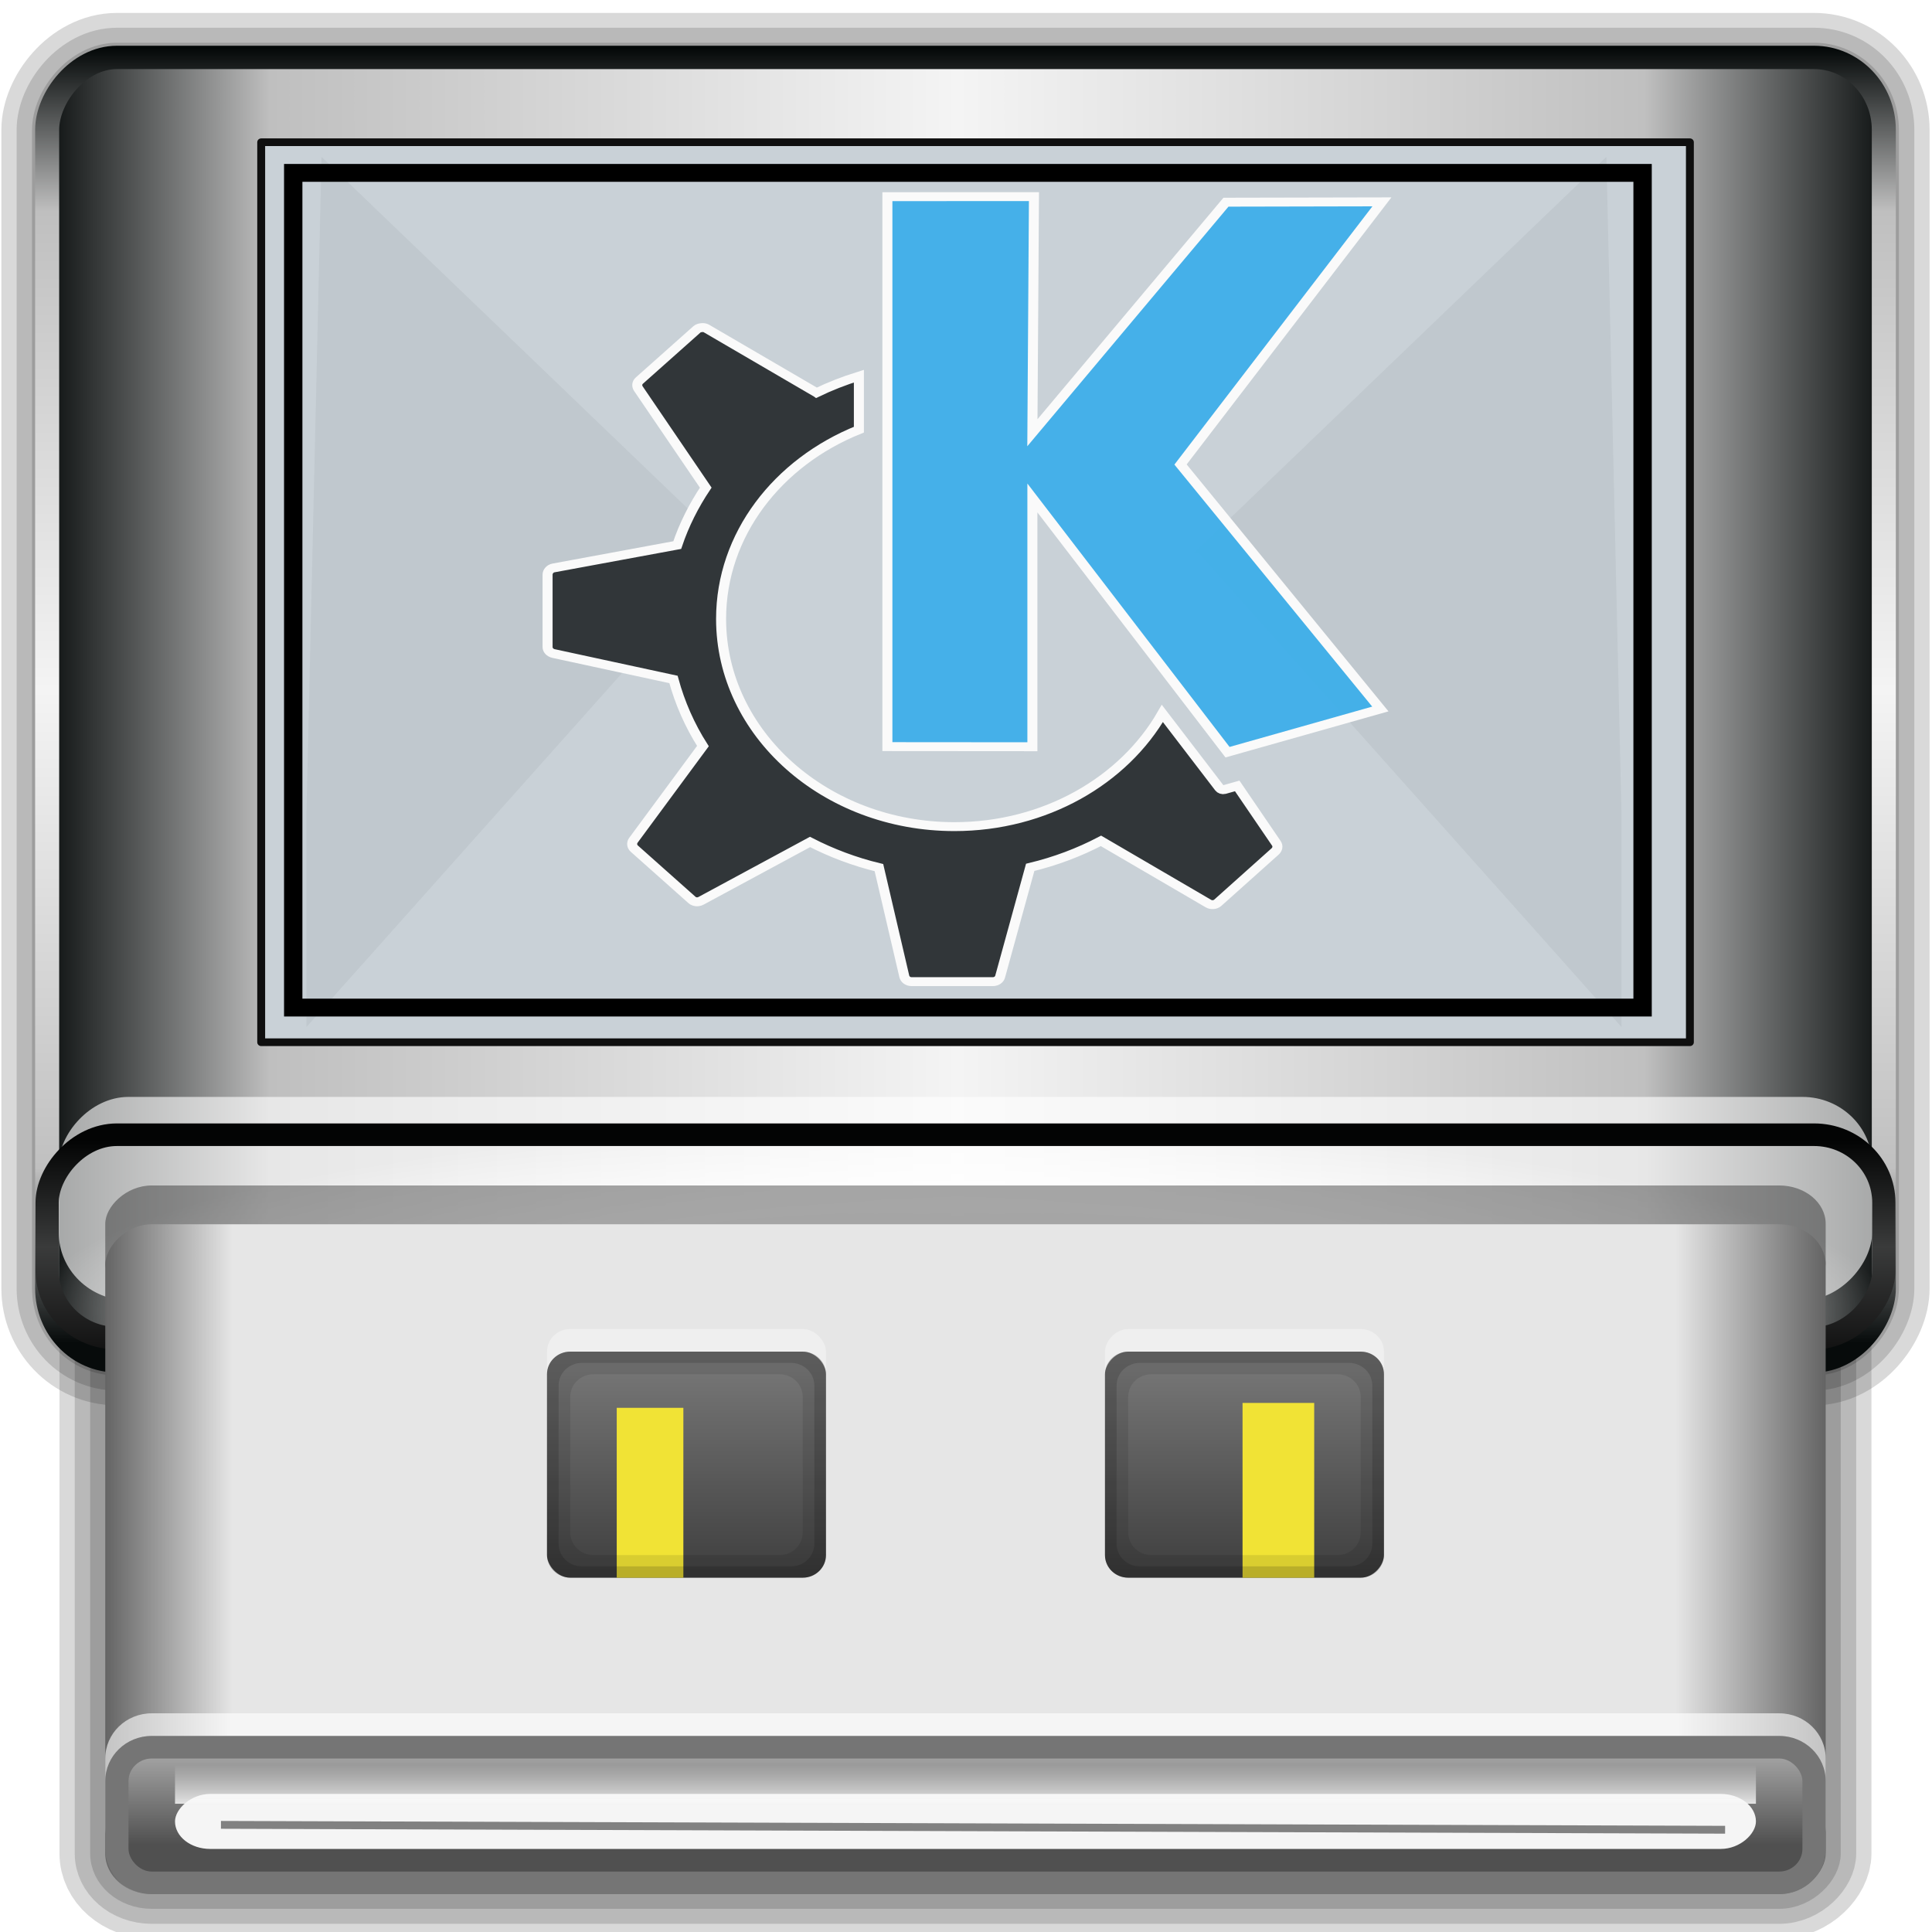 <?xml version="1.0" encoding="UTF-8" standalone="no"?>
<!-- Created with Inkscape (http://www.inkscape.org/) -->

<svg
   xmlns:dc="http://purl.org/dc/elements/1.1/"
   xmlns:cc="http://creativecommons.org/ns#"
   xmlns:rdf="http://www.w3.org/1999/02/22-rdf-syntax-ns#"
   xmlns:svg="http://www.w3.org/2000/svg"
   xmlns="http://www.w3.org/2000/svg"
   xmlns:xlink="http://www.w3.org/1999/xlink"
   xmlns:sodipodi="http://sodipodi.sourceforge.net/DTD/sodipodi-0.dtd"
   xmlns:inkscape="http://www.inkscape.org/namespaces/inkscape"
   width="96"
   height="96"
   id="svg2"
   version="1.1"
   inkscape:version="0.92.1 r15371"
   sodipodi:docname="usb-creator-kde.svg"
   inkscape:export-filename="/home/lilo/Scrivania/USB-.png"
   inkscape:export-xdpi="180"
   inkscape:export-ydpi="180">
  <defs
     id="defs4">
    <linearGradient
       id="linearGradient4178">
      <stop
         style="stop-color:#ffffff;stop-opacity:1;"
         offset="0"
         id="stop4180" />
      <stop
         id="stop4182"
         offset="0.355"
         style="stop-color:#777777;stop-opacity:1;" />
      <stop
         id="stop4184"
         offset="0.663"
         style="stop-color:#636363;stop-opacity:1;" />
      <stop
         style="stop-color:#ffffff;stop-opacity:1;"
         offset="1"
         id="stop4186" />
    </linearGradient>
    <linearGradient
       id="linearGradient4162">
      <stop
         style="stop-color:#99f9ff;stop-opacity:1;"
         offset="0"
         id="stop4164" />
      <stop
         style="stop-color:#7ef1ff;stop-opacity:0;"
         offset="1"
         id="stop4166" />
    </linearGradient>
    <linearGradient
       id="linearGradient4971"
       y2="119.7"
       gradientUnits="userSpaceOnUse"
       x2="234.64"
       gradientTransform="matrix(0.903,-9e-4,-9e-4,0.798,22.331,26.876)"
       y1="119.7"
       x1="230.74">
      <stop
         offset="0"
         style="stop-color:#040808;stop-opacity:1;"
         id="stop4983" />
      <stop
         id="stop4987"
         style="stop-color:#bfbfbf;stop-opacity:1;"
         offset="0.126" />
      <stop
         offset="0.496"
         style="stop-color:#f4f4f4;stop-opacity:1;"
         id="stop4989" />
      <stop
         id="stop4985"
         style="stop-color:#c0c0c0;stop-opacity:1;"
         offset="0.865" />
      <stop
         id="stop4981"
         style="stop-color:#070b0b;stop-opacity:1;"
         offset="1" />
    </linearGradient>
    <linearGradient
       id="linearGradient4935">
      <stop
         id="stop4937"
         offset="0"
         style="stop-color:#646464;stop-opacity:1;" />
      <stop
         style="stop-color:#e6e6e6;stop-opacity:1;"
         offset="0.074"
         id="stop4939" />
      <stop
         style="stop-color:#e6e6e6;stop-opacity:1;"
         offset="0.913"
         id="stop4941" />
      <stop
         id="stop4943"
         offset="1"
         style="stop-color:#646464;stop-opacity:1;" />
    </linearGradient>
    <linearGradient
       id="linearGradient3825">
      <stop
         style="stop-color:#3c3c3c;stop-opacity:1;"
         offset="0"
         id="stop3828" />
      <stop
         style="stop-color:#787878;stop-opacity:1;"
         offset="1"
         id="stop3830" />
    </linearGradient>
    <linearGradient
       id="linearGradient3855">
      <stop
         style="stop-color:#f5f5f5;stop-opacity:1;"
         offset="0"
         id="stop3857" />
      <stop
         style="stop-color:#ffffff;stop-opacity:0;"
         offset="1"
         id="stop3859" />
    </linearGradient>
    <linearGradient
       id="linearGradient3836">
      <stop
         style="stop-color:#646464;stop-opacity:1;"
         offset="0"
         id="stop3838" />
      <stop
         id="stop3846"
         offset="0.047"
         style="stop-color:#e6e6e6;stop-opacity:1;" />
      <stop
         id="stop3844"
         offset="0.955"
         style="stop-color:#e6e6e6;stop-opacity:1;" />
      <stop
         style="stop-color:#646464;stop-opacity:1;"
         offset="1"
         id="stop3840" />
    </linearGradient>
    <linearGradient
       id="linearGradient3830">
      <stop
         id="stop3832"
         offset="0"
         style="stop-color:#7ce6e6;stop-opacity:1;" />
      <stop
         id="stop3834"
         offset="1"
         style="stop-color:#4476e2;stop-opacity:1;" />
    </linearGradient>
    <linearGradient
       id="linearGradient3801">
      <stop
         style="stop-color:#235bd3;stop-opacity:1;"
         offset="0"
         id="stop3803" />
      <stop
         style="stop-color:#367ada;stop-opacity:1;"
         offset="1"
         id="stop3805" />
    </linearGradient>
    <linearGradient
       id="linearGradient3793">
      <stop
         style="stop-color:#7ce6e6;stop-opacity:1;"
         offset="0"
         id="stop3795" />
      <stop
         style="stop-color:#4476e2;stop-opacity:1;"
         offset="1"
         id="stop3797" />
    </linearGradient>
    <linearGradient
       id="linearGradient3785">
      <stop
         style="stop-color:#505050;stop-opacity:1;"
         offset="0"
         id="stop3787" />
      <stop
         style="stop-color:#aaaaaa;stop-opacity:1;"
         offset="1"
         id="stop3789" />
    </linearGradient>
    <linearGradient
       id="linearGradient3817">
      <stop
         style="stop-color:#ffffff;stop-opacity:1;"
         offset="0"
         id="stop3819" />
      <stop
         id="stop3827"
         offset="0.055"
         style="stop-color:#ffffff;stop-opacity:0.235;" />
      <stop
         id="stop3825"
         offset="0.955"
         style="stop-color:#ffffff;stop-opacity:0.157;" />
      <stop
         style="stop-color:#ffffff;stop-opacity:0.392;"
         offset="1"
         id="stop3821" />
    </linearGradient>
    <radialGradient
       cx="4.993"
       cy="43.5"
       r="2.5"
       fx="4.993"
       fy="43.5"
       id="radialGradient2873-966-168"
       xlink:href="#linearGradient3688-166-749"
       gradientUnits="userSpaceOnUse"
       gradientTransform="matrix(2.004,0,0,1.4,27.988,-17.4)" />
    <linearGradient
       id="linearGradient3688-166-749">
      <stop
         id="stop2883"
         style="stop-color:#181818;stop-opacity:1"
         offset="0" />
      <stop
         id="stop2885"
         style="stop-color:#181818;stop-opacity:0"
         offset="1" />
    </linearGradient>
    <radialGradient
       cx="4.993"
       cy="43.5"
       r="2.5"
       fx="4.993"
       fy="43.5"
       id="radialGradient2875-742-326"
       xlink:href="#linearGradient3688-464-309"
       gradientUnits="userSpaceOnUse"
       gradientTransform="matrix(2.004,0,0,1.4,-20.012,-104.4)" />
    <linearGradient
       id="linearGradient3688-464-309">
      <stop
         id="stop2889"
         style="stop-color:#181818;stop-opacity:1"
         offset="0" />
      <stop
         id="stop2891"
         style="stop-color:#181818;stop-opacity:0"
         offset="1" />
    </linearGradient>
    <linearGradient
       x1="25.058"
       y1="47.028"
       x2="25.058"
       y2="39.999"
       id="linearGradient2877-634-617"
       xlink:href="#linearGradient3702-501-757"
       gradientUnits="userSpaceOnUse" />
    <linearGradient
       id="linearGradient3702-501-757">
      <stop
         id="stop2895"
         style="stop-color:#181818;stop-opacity:0"
         offset="0" />
      <stop
         id="stop2897"
         style="stop-color:#181818;stop-opacity:1"
         offset="0.5" />
      <stop
         id="stop2899"
         style="stop-color:#181818;stop-opacity:0"
         offset="1" />
    </linearGradient>
    <linearGradient
       inkscape:collect="always"
       xlink:href="#linearGradient3817"
       id="linearGradient3823"
       x1="47.214"
       y1="965.255"
       x2="47.214"
       y2="1017.919"
       gradientUnits="userSpaceOnUse"
       gradientTransform="matrix(1.155,0,0,1.155,-7.339,-127.506)" />
    <linearGradient
       inkscape:collect="always"
       xlink:href="#linearGradient3785"
       id="linearGradient3791"
       x1="46.834"
       y1="968.479"
       x2="46.834"
       y2="964.212"
       gradientUnits="userSpaceOnUse"
       gradientTransform="matrix(1.155,0,0,1.155,-23.514,-2077.767)" />
    <radialGradient
       inkscape:collect="always"
       xlink:href="#linearGradient3793"
       id="radialGradient3799"
       cx="48.253"
       cy="995.924"
       fx="48.253"
       fy="995.924"
       r="40"
       gradientTransform="matrix(7.3975478e-7,1.453,-1.757,8.9477155e-7,1798.551,931.721)"
       gradientUnits="userSpaceOnUse" />
    <linearGradient
       inkscape:collect="always"
       xlink:href="#linearGradient3801"
       id="linearGradient3807"
       x1="19.057"
       y1="1043.973"
       x2="19.057"
       y2="990.346"
       gradientUnits="userSpaceOnUse"
       gradientTransform="matrix(1.155,0,0,1.155,-7.339,-156.39)" />
    <linearGradient
       inkscape:collect="always"
       xlink:href="#linearGradient3801"
       id="linearGradient3815"
       x1="18.102"
       y1="998.908"
       x2="18.102"
       y2="989.514"
       gradientUnits="userSpaceOnUse"
       gradientTransform="matrix(1.155,0,0,1.155,-7.339,-156.39)" />
    <radialGradient
       inkscape:collect="always"
       xlink:href="#linearGradient3830"
       id="radialGradient3828"
       cx="48.126"
       cy="968.098"
       fx="48.126"
       fy="968.098"
       r="40"
       gradientTransform="matrix(-1.4711299e-7,0.277,-1.323,-7.018328e-7,1328.611,975.327)"
       gradientUnits="userSpaceOnUse" />
    <linearGradient
       inkscape:collect="always"
       xlink:href="#linearGradient3836"
       id="linearGradient3842"
       x1="16.75"
       y1="979.862"
       x2="79.629"
       y2="979.862"
       gradientUnits="userSpaceOnUse" />
    <linearGradient
       inkscape:collect="always"
       xlink:href="#linearGradient3855"
       id="linearGradient3861"
       x1="47.077"
       y1="965.365"
       x2="47.077"
       y2="967.385"
       gradientUnits="userSpaceOnUse"
       gradientTransform="matrix(1.155,0,0,1.155,-22.359,-154.08)" />
    <linearGradient
       inkscape:collect="always"
       xlink:href="#linearGradient3836"
       id="linearGradient3832"
       x1="17"
       y1="969.862"
       x2="91.003"
       y2="969.862"
       gradientUnits="userSpaceOnUse"
       gradientTransform="matrix(1.155,0,0,1.155,-14.271,-144.837)" />
    <linearGradient
       inkscape:collect="always"
       xlink:href="#linearGradient3825"
       id="linearGradient3833"
       x1="59"
       y1="977.3"
       x2="59"
       y2="987.365"
       gradientUnits="userSpaceOnUse"
       gradientTransform="matrix(1.155,0,0,1.155,-7.339,-156.39)" />
    <linearGradient
       inkscape:collect="always"
       xlink:href="#linearGradient3825"
       id="linearGradient3853"
       gradientUnits="userSpaceOnUse"
       x1="59"
       y1="977.3"
       x2="59"
       y2="987.365" />
    <linearGradient
       inkscape:collect="always"
       xlink:href="#linearGradient3825"
       id="linearGradient3859"
       gradientUnits="userSpaceOnUse"
       x1="59"
       y1="977.3"
       x2="59"
       y2="987.365"
       gradientTransform="matrix(1.155,0,0,1.155,-103.576,-156.39)" />
    <radialGradient
       r="19.445"
       fy="65.445"
       fx="-19.698"
       cy="65.445"
       cx="-19.698"
       spreadMethod="pad"
       gradientUnits="userSpaceOnUse"
       id="radialGradient5097-4"
       xlink:href="#linearGradient4466-4-9-1"
       inkscape:collect="always" />
    <linearGradient
       id="linearGradient4466-4-9-1">
      <stop
         style="stop-color:#ffffff;stop-opacity:1;"
         offset="0"
         id="stop4468-2-0-5" />
      <stop
         style="stop-color:#292929;stop-opacity:1;"
         offset="1"
         id="stop4470-1-0-8" />
    </linearGradient>
    <linearGradient
       y2="65.445"
       x2="-0.253"
       y1="65.445"
       x1="-39.143"
       gradientUnits="userSpaceOnUse"
       id="linearGradient5099-3"
       xlink:href="#SVGID_123_-5-3-9"
       inkscape:collect="always" />
    <linearGradient
       x1="235.24"
       y1="136.37"
       gradientTransform="matrix(1,2e-4,2e-4,1.039,0.039,-6.066)"
       x2="269.33"
       gradientUnits="userSpaceOnUse"
       y2="136.37"
       id="SVGID_123_-5-3-9">
      <stop
         offset="0"
         style="stop-color:#A8AEAF"
         id="stop1552-8-5-0" />
      <stop
         offset=".564"
         style="stop-color:#E8EAEA"
         id="stop1554-9-8-2" />
      <stop
         offset="1"
         style="stop-color:#B6BBBC"
         id="stop1556-0-6-5" />
    </linearGradient>
    <linearGradient
       y2="143.67"
       x2="278.41"
       y1="143.67"
       x1="234"
       gradientTransform="matrix(0.201,0,0,0.298,16.567,965.1)"
       gradientUnits="userSpaceOnUse"
       id="linearGradient5101-6"
       xlink:href="#SVGID_73_-1-3-7"
       inkscape:collect="always" />
    <linearGradient
       x1="275.7"
       y1="108.08"
       gradientTransform="matrix(-0.923,-0.176,-0.54,0.934,571.375,62.661)"
       x2="235.7"
       gradientUnits="userSpaceOnUse"
       y2="169.08"
       id="SVGID_73_-1-3-7">
      <stop
         offset="0.127"
         style="stop-color:#66d9de;stop-opacity:0;"
         id="stop886-7-9-8" />
      <stop
         offset=".485"
         style="stop-color:#FFFFFF"
         id="stop888-4-4-9" />
      <stop
         offset="0.873"
         style="stop-color:#f7a4ee;stop-opacity:0;"
         id="stop890-2-8-8" />
    </linearGradient>
    <linearGradient
       y2="169.08"
       x2="235.7"
       y1="108.08"
       x1="275.7"
       gradientTransform="matrix(0.204,0,0,0.301,13.896,962.339)"
       gradientUnits="userSpaceOnUse"
       id="linearGradient5103-2"
       xlink:href="#SVGID_73_-1-3-7"
       inkscape:collect="always" />
    <linearGradient
       x1="275.7"
       y1="108.08"
       gradientTransform="matrix(-0.923,-0.176,-0.54,0.934,571.375,62.661)"
       x2="235.7"
       gradientUnits="userSpaceOnUse"
       y2="169.08"
       id="linearGradient4404">
      <stop
         offset="0.127"
         style="stop-color:#66d9de;stop-opacity:0;"
         id="stop4406" />
      <stop
         offset=".485"
         style="stop-color:#FFFFFF"
         id="stop4408" />
      <stop
         offset="0.873"
         style="stop-color:#f7a4ee;stop-opacity:0;"
         id="stop4410" />
    </linearGradient>
    <linearGradient
       y2="169.08"
       x2="235.7"
       y1="108.08"
       x1="275.7"
       gradientTransform="matrix(-0.923,-0.176,-0.54,0.934,571.375,62.661)"
       gradientUnits="userSpaceOnUse"
       id="linearGradient5105-2"
       xlink:href="#SVGID_73_-1-3-7"
       inkscape:collect="always" />
    <linearGradient
       x1="275.7"
       y1="108.08"
       gradientTransform="matrix(-0.923,-0.176,-0.54,0.934,571.375,62.661)"
       x2="235.7"
       gradientUnits="userSpaceOnUse"
       y2="169.08"
       id="linearGradient4413">
      <stop
         offset="0.127"
         style="stop-color:#66d9de;stop-opacity:0;"
         id="stop4415" />
      <stop
         offset=".485"
         style="stop-color:#FFFFFF"
         id="stop4417" />
      <stop
         offset="0.873"
         style="stop-color:#f7a4ee;stop-opacity:0;"
         id="stop4419" />
    </linearGradient>
    <linearGradient
       y2="158.92"
       x2="252.35"
       y1="108.53"
       x1="252.35"
       gradientTransform="matrix(1,0,0,0.971,4.4164809e-8,7.16)"
       gradientUnits="userSpaceOnUse"
       id="linearGradient6607-8"
       xlink:href="#SVGID_115_-8-5-2"
       inkscape:collect="always" />
    <linearGradient
       x1="252.35"
       y1="108.53"
       x2="252.35"
       gradientUnits="userSpaceOnUse"
       y2="158.92"
       id="SVGID_115_-8-5-2">
      <stop
         offset="0"
         style="stop-color:#030404;stop-opacity:1;"
         id="stop1456-9-0-7" />
      <stop
         id="stop4460-3-0-6"
         style="stop-color:#3a3b3b;stop-opacity:1;"
         offset="0.5" />
      <stop
         offset="1"
         style="stop-color:#111111;stop-opacity:1;"
         id="stop1458-9-8-8" />
    </linearGradient>
    <linearGradient
       y2="103.22"
       x2="252.35"
       y1="125.5"
       x1="252.35"
       gradientUnits="userSpaceOnUse"
       id="linearGradient6609-5"
       xlink:href="#SVGID_116_-8-4-4"
       inkscape:collect="always" />
    <linearGradient
       x1="252.35"
       y1="125.5"
       x2="252.35"
       gradientUnits="userSpaceOnUse"
       y2="103.22"
       id="SVGID_116_-8-4-4">
      <stop
         offset="0"
         style="stop-color:#FFFFFF;stop-opacity:0"
         id="stop1463-8-3-2" />
      <stop
         offset="1"
         style="stop-color:#FFFFFF"
         id="stop1465-9-2-3" />
    </linearGradient>
    <linearGradient
       y2="143.4"
       x2="252.35"
       y1="130.67"
       x1="252.35"
       gradientTransform="matrix(1.015,0,0,1.03,-3.874,-4.113)"
       gradientUnits="userSpaceOnUse"
       id="linearGradient6611-3"
       xlink:href="#SVGID_117_-7-8-6"
       inkscape:collect="always" />
    <linearGradient
       x1="252.35"
       y1="130.67"
       x2="252.35"
       gradientUnits="userSpaceOnUse"
       y2="143.4"
       id="SVGID_117_-7-8-6">
      <stop
         offset=".127"
         style="stop-color:#FFFFFF;stop-opacity:0"
         id="stop1470-1-3-6" />
      <stop
         offset=".485"
         style="stop-color:#FFFFFF"
         id="stop1472-3-1-0" />
      <stop
         offset=".873"
         style="stop-color:#FFFFFF;stop-opacity:0"
         id="stop1474-0-3-1" />
    </linearGradient>
    <linearGradient
       y2="135.52"
       x2="295.28"
       y1="135.52"
       x1="209.42"
       gradientUnits="userSpaceOnUse"
       id="linearGradient6613-7"
       xlink:href="#SVGID_118_-9-7-7"
       inkscape:collect="always" />
    <linearGradient
       x1="209.42"
       y1="135.52"
       x2="295.28"
       gradientUnits="userSpaceOnUse"
       y2="135.52"
       id="SVGID_118_-9-7-7">
      <stop
         offset="0"
         style="stop-color:#626F70"
         id="stop1483-3-2-2" />
      <stop
         offset=".145"
         style="stop-color:#667374"
         id="stop1485-9-1-4" />
      <stop
         offset=".297"
         style="stop-color:#737E7F"
         id="stop1487-0-1-5" />
      <stop
         offset=".451"
         style="stop-color:#889192"
         id="stop1489-2-4-7" />
      <stop
         offset=".539"
         style="stop-color:#979FA0"
         id="stop1491-7-3-4" />
      <stop
         offset=".675"
         style="stop-color:#949C9D"
         id="stop1493-1-9-6" />
      <stop
         offset=".795"
         style="stop-color:#899293"
         id="stop1495-4-2-0" />
      <stop
         offset=".907"
         style="stop-color:#778283"
         id="stop1497-0-2-1" />
      <stop
         offset="1"
         style="stop-color:#626F70"
         id="stop1499-4-7-2" />
    </linearGradient>
    <linearGradient
       y2="149.73"
       x2="241.76"
       y1="120.23"
       x1="263.76"
       gradientUnits="userSpaceOnUse"
       id="linearGradient6615-7"
       xlink:href="#SVGID_119_-9-3-1"
       inkscape:collect="always" />
    <linearGradient
       x1="263.76"
       y1="120.23"
       x2="241.76"
       gradientUnits="userSpaceOnUse"
       y2="149.73"
       id="SVGID_119_-9-3-1">
      <stop
         offset=".127"
         style="stop-color:#FFFFFF;stop-opacity:0"
         id="stop1504-0-2-4" />
      <stop
         offset=".485"
         style="stop-color:#FFFFFF"
         id="stop1506-1-5-7" />
      <stop
         offset=".873"
         style="stop-color:#FFFFFF;stop-opacity:0"
         id="stop1508-4-5-6" />
    </linearGradient>
    <linearGradient
       y2="149.73"
       x2="241.76"
       y1="120.23"
       x1="263.76"
       gradientTransform="matrix(-1,0,0,1,504.7,0)"
       gradientUnits="userSpaceOnUse"
       id="linearGradient6617-6"
       xlink:href="#SVGID_120_-9-5-7"
       inkscape:collect="always" />
    <linearGradient
       x1="263.76"
       y1="120.23"
       gradientTransform="matrix(-1,0,0,1,504.7,0)"
       x2="241.76"
       gradientUnits="userSpaceOnUse"
       y2="149.73"
       id="SVGID_120_-9-5-7">
      <stop
         offset=".127"
         style="stop-color:#FFFFFF;stop-opacity:0"
         id="stop1513-4-2-8" />
      <stop
         offset=".485"
         style="stop-color:#FFFFFF"
         id="stop1515-5-3-5" />
      <stop
         offset=".873"
         style="stop-color:#FFFFFF;stop-opacity:0"
         id="stop1517-4-8-5" />
    </linearGradient>
    <linearGradient
       y2="170.35"
       x2="252.35"
       y1="141.5"
       x1="252.35"
       gradientUnits="userSpaceOnUse"
       id="linearGradient6619-8"
       xlink:href="#SVGID_121_-5-7-0"
       inkscape:collect="always" />
    <linearGradient
       x1="252.35"
       y1="141.5"
       x2="252.35"
       gradientUnits="userSpaceOnUse"
       y2="170.35"
       id="SVGID_121_-5-7-0">
      <stop
         offset="0"
         style="stop-color:#FFFFFF;stop-opacity:0"
         id="stop1522-3-2-0" />
      <stop
         offset="1"
         style="stop-color:#FFFFFF"
         id="stop1524-5-4-2" />
    </linearGradient>
    <linearGradient
       y2="135.66"
       x2="271.08"
       y1="135.66"
       x1="233.62"
       gradientUnits="userSpaceOnUse"
       id="linearGradient6621-5"
       xlink:href="#SVGID_122_-4-2-5"
       inkscape:collect="always" />
    <linearGradient
       x1="233.62"
       y1="135.66"
       x2="271.08"
       gradientUnits="userSpaceOnUse"
       y2="135.66"
       id="SVGID_122_-4-2-5">
      <stop
         offset="0"
         style="stop-color:#626F70"
         id="stop1531-4-4-8" />
      <stop
         offset=".145"
         style="stop-color:#667374"
         id="stop1533-8-5-3" />
      <stop
         offset=".297"
         style="stop-color:#737E7F"
         id="stop1535-9-6-5" />
      <stop
         offset=".451"
         style="stop-color:#889192"
         id="stop1537-5-7-9" />
      <stop
         offset=".539"
         style="stop-color:#979FA0"
         id="stop1539-9-7-0" />
      <stop
         offset=".675"
         style="stop-color:#949C9D"
         id="stop1541-9-3-2" />
      <stop
         offset=".795"
         style="stop-color:#899293"
         id="stop1543-0-9-4" />
      <stop
         offset=".907"
         style="stop-color:#778283"
         id="stop1545-0-8-7" />
      <stop
         offset="1"
         style="stop-color:#626F70"
         id="stop1547-9-7-8" />
    </linearGradient>
    <linearGradient
       y2="136.37"
       x2="269.33"
       y1="136.37"
       x1="235.24"
       gradientTransform="matrix(1,2e-4,2e-4,1.039,0.039,-6.066)"
       gradientUnits="userSpaceOnUse"
       id="linearGradient6623-3"
       xlink:href="#SVGID_123_-5-3-9"
       inkscape:collect="always" />
    <linearGradient
       x1="235.24"
       y1="136.37"
       gradientTransform="matrix(1,2e-4,2e-4,1.039,0.039,-6.066)"
       x2="269.33"
       gradientUnits="userSpaceOnUse"
       y2="136.37"
       id="linearGradient4472">
      <stop
         offset="0"
         style="stop-color:#A8AEAF"
         id="stop4474" />
      <stop
         offset=".564"
         style="stop-color:#E8EAEA"
         id="stop4476" />
      <stop
         offset="1"
         style="stop-color:#B6BBBC"
         id="stop4478" />
    </linearGradient>
    <linearGradient
       y2="148.25"
       x2="252.35"
       y1="136.5"
       x1="252.35"
       gradientUnits="userSpaceOnUse"
       id="linearGradient6625-3"
       xlink:href="#SVGID_124_-1-6-6"
       inkscape:collect="always" />
    <linearGradient
       x1="252.35"
       y1="136.5"
       x2="252.35"
       gradientUnits="userSpaceOnUse"
       y2="148.25"
       id="SVGID_124_-1-6-6">
      <stop
         offset="0"
         style="stop-color:#FFFFFF;stop-opacity:0"
         id="stop1561-7-6-3" />
      <stop
         offset="1"
         style="stop-color:#FFFFFF"
         id="stop1563-0-7-4" />
    </linearGradient>
    <linearGradient
       y2="134.02"
       x2="260.02"
       y1="134.02"
       x1="244.69"
       gradientTransform="translate(0,1.399)"
       gradientUnits="userSpaceOnUse"
       id="linearGradient6627-8"
       xlink:href="#SVGID_126_-6-3-2"
       inkscape:collect="always" />
    <linearGradient
       x1="244.69"
       y1="134.02"
       x2="260.02"
       gradientUnits="userSpaceOnUse"
       y2="134.02"
       id="SVGID_126_-6-3-2">
      <stop
         offset="0"
         style="stop-color:#626F70"
         id="stop1585-9-1-8" />
      <stop
         offset=".145"
         style="stop-color:#667374"
         id="stop1587-6-8-4" />
      <stop
         offset=".297"
         style="stop-color:#737E7F"
         id="stop1589-7-1-1" />
      <stop
         offset=".451"
         style="stop-color:#889192"
         id="stop1591-5-8-4" />
      <stop
         offset=".539"
         style="stop-color:#979FA0"
         id="stop1593-2-3-2" />
      <stop
         offset=".675"
         style="stop-color:#949C9D"
         id="stop1595-8-8-0" />
      <stop
         offset=".795"
         style="stop-color:#899293"
         id="stop1597-1-0-4" />
      <stop
         offset=".907"
         style="stop-color:#778283"
         id="stop1599-7-8-8" />
      <stop
         offset="1"
         style="stop-color:#626F70"
         id="stop1601-3-6-6" />
    </linearGradient>
    <linearGradient
       y2="141.75"
       x2="252.35"
       y1="132"
       x1="252.35"
       gradientTransform="translate(0,1.399)"
       gradientUnits="userSpaceOnUse"
       id="linearGradient6629-2"
       xlink:href="#SVGID_127_-5-7-0"
       inkscape:collect="always" />
    <linearGradient
       x1="252.35"
       y1="132"
       x2="252.35"
       gradientUnits="userSpaceOnUse"
       y2="141.75"
       id="SVGID_127_-5-7-0">
      <stop
         offset="0"
         style="stop-color:#FFFFFF;stop-opacity:0"
         id="stop1606-8-8-6" />
      <stop
         offset="1"
         style="stop-color:#FFFFFF"
         id="stop1608-2-7-4" />
    </linearGradient>
    <linearGradient
       y2="127.84"
       x2="233.17"
       y1="118.19"
       x1="232.6"
       gradientTransform="matrix(0.903,-9e-4,-9e-4,0.798,22.331,26.876)"
       gradientUnits="userSpaceOnUse"
       id="linearGradient6631-6"
       xlink:href="#SVGID_148_-2-3-3"
       inkscape:collect="always" />
    <linearGradient
       x1="232.6"
       y1="118.19"
       gradientTransform="matrix(0.903,-9e-4,-9e-4,0.798,22.331,26.876)"
       x2="233.17"
       gradientUnits="userSpaceOnUse"
       y2="127.84"
       id="SVGID_148_-2-3-3">
      <stop
         offset="0"
         style="stop-color:#FFFFFF;stop-opacity:0"
         id="stop1957-9-1-4" />
      <stop
         offset="1"
         style="stop-color:#FFFFFF"
         id="stop1959-2-5-9" />
    </linearGradient>
    <linearGradient
       y2="119.7"
       x2="234.64"
       y1="119.7"
       x1="230.74"
       gradientTransform="matrix(0.903,-9e-4,-9e-4,0.798,22.331,26.876)"
       gradientUnits="userSpaceOnUse"
       id="linearGradient6633-8"
       xlink:href="#SVGID_149_-4-1-6"
       inkscape:collect="always" />
    <linearGradient
       x1="230.74"
       y1="119.7"
       gradientTransform="matrix(0.903,-9e-4,-9e-4,0.798,22.331,26.876)"
       x2="234.64"
       gradientUnits="userSpaceOnUse"
       y2="119.7"
       id="SVGID_149_-4-1-6">
      <stop
         offset="0"
         style="stop-color:#354a4c;stop-opacity:1;"
         id="stop1980-1-2-1" />
      <stop
         offset="1"
         style="stop-color:#304142;stop-opacity:1;"
         id="stop1982-2-1-1" />
    </linearGradient>
    <linearGradient
       y2="127.89"
       x2="279.15"
       y1="118.24"
       x1="278.58"
       gradientTransform="matrix(0.903,-9e-4,-9e-4,0.798,22.331,26.876)"
       gradientUnits="userSpaceOnUse"
       id="linearGradient6635-3"
       xlink:href="#SVGID_150_-1-6-4"
       inkscape:collect="always" />
    <linearGradient
       x1="278.58"
       y1="118.24"
       gradientTransform="matrix(0.903,-9e-4,-9e-4,0.798,22.331,26.876)"
       x2="279.15"
       gradientUnits="userSpaceOnUse"
       y2="127.89"
       id="SVGID_150_-1-6-4">
      <stop
         offset="0"
         style="stop-color:#FFFFFF;stop-opacity:0"
         id="stop1989-5-8-7" />
      <stop
         offset="1"
         style="stop-color:#FFFFFF"
         id="stop1991-8-4-9" />
    </linearGradient>
    <linearGradient
       y2="119.76"
       x2="280.62"
       y1="119.76"
       x1="276.72"
       gradientTransform="matrix(0.903,-9e-4,-9e-4,0.798,22.331,26.876)"
       gradientUnits="userSpaceOnUse"
       id="linearGradient6637-0"
       xlink:href="#SVGID_151_-0-4-7"
       inkscape:collect="always" />
    <linearGradient
       x1="276.72"
       y1="119.76"
       gradientTransform="matrix(0.903,-9e-4,-9e-4,0.798,22.331,26.876)"
       x2="280.62"
       gradientUnits="userSpaceOnUse"
       y2="119.76"
       id="SVGID_151_-0-4-7">
      <stop
         offset="0"
         style="stop-color:#626F70"
         id="stop1998-4-0-3" />
      <stop
         offset=".145"
         style="stop-color:#667374"
         id="stop2000-2-6-8" />
      <stop
         offset=".297"
         style="stop-color:#737E7F"
         id="stop2002-8-2-2" />
      <stop
         offset=".451"
         style="stop-color:#889192"
         id="stop2004-3-3-5" />
      <stop
         offset=".539"
         style="stop-color:#979FA0"
         id="stop2006-8-4-2" />
      <stop
         offset=".675"
         style="stop-color:#949C9D"
         id="stop2008-0-5-4" />
      <stop
         offset=".795"
         style="stop-color:#899293"
         id="stop2010-2-1-5" />
      <stop
         offset=".907"
         style="stop-color:#778283"
         id="stop2012-1-7-6" />
      <stop
         offset="1"
         style="stop-color:#626F70"
         id="stop2014-0-3-4" />
    </linearGradient>
    <linearGradient
       y2="157.89"
       x2="230.98"
       y1="148.25"
       x1="230.42"
       gradientTransform="matrix(0.903,-9e-4,-9e-4,0.798,22.331,26.876)"
       gradientUnits="userSpaceOnUse"
       id="linearGradient6639-3"
       xlink:href="#SVGID_152_-8-8-0"
       inkscape:collect="always" />
    <linearGradient
       x1="230.42"
       y1="148.25"
       gradientTransform="matrix(0.903,-9e-4,-9e-4,0.798,22.331,26.876)"
       x2="230.98"
       gradientUnits="userSpaceOnUse"
       y2="157.89"
       id="SVGID_152_-8-8-0">
      <stop
         offset="0"
         style="stop-color:#FFFFFF;stop-opacity:0"
         id="stop2021-5-2-5" />
      <stop
         offset="1"
         style="stop-color:#FFFFFF"
         id="stop2023-5-0-9" />
    </linearGradient>
    <linearGradient
       y2="149.76"
       x2="232.45"
       y1="149.76"
       x1="228.56"
       gradientTransform="matrix(0.903,-9e-4,-9e-4,0.798,22.331,26.876)"
       gradientUnits="userSpaceOnUse"
       id="linearGradient6641-4"
       xlink:href="#SVGID_153_-7-0-3"
       inkscape:collect="always" />
    <linearGradient
       x1="228.56"
       y1="149.76"
       gradientTransform="matrix(0.903,-9e-4,-9e-4,0.798,22.331,26.876)"
       x2="232.45"
       gradientUnits="userSpaceOnUse"
       y2="149.76"
       id="SVGID_153_-7-0-3">
      <stop
         offset="0"
         style="stop-color:#626F70"
         id="stop2030-9-3-2" />
      <stop
         offset=".145"
         style="stop-color:#667374"
         id="stop2032-2-8-1" />
      <stop
         offset=".297"
         style="stop-color:#737E7F"
         id="stop2034-9-8-4" />
      <stop
         offset=".451"
         style="stop-color:#889192"
         id="stop2036-2-4-3" />
      <stop
         offset=".539"
         style="stop-color:#979FA0"
         id="stop2038-8-9-7" />
      <stop
         offset=".675"
         style="stop-color:#949C9D"
         id="stop2040-3-0-8" />
      <stop
         offset=".795"
         style="stop-color:#899293"
         id="stop2042-5-7-6" />
      <stop
         offset=".907"
         style="stop-color:#778283"
         id="stop2044-4-0-7" />
      <stop
         offset="1"
         style="stop-color:#626F70"
         id="stop2046-4-5-9" />
    </linearGradient>
    <linearGradient
       y2="157.95"
       x2="281.39"
       y1="148.3"
       x1="280.83"
       gradientTransform="matrix(0.903,-9e-4,-9e-4,0.798,22.331,26.876)"
       gradientUnits="userSpaceOnUse"
       id="linearGradient6643-7"
       xlink:href="#SVGID_154_-6-8-2"
       inkscape:collect="always" />
    <linearGradient
       x1="280.83"
       y1="148.3"
       gradientTransform="matrix(0.903,-9e-4,-9e-4,0.798,22.331,26.876)"
       x2="281.39"
       gradientUnits="userSpaceOnUse"
       y2="157.95"
       id="SVGID_154_-6-8-2">
      <stop
         offset="0"
         style="stop-color:#FFFFFF;stop-opacity:0"
         id="stop2053-54-1-5" />
      <stop
         offset="1"
         style="stop-color:#FFFFFF"
         id="stop2055-4-8-4" />
    </linearGradient>
    <linearGradient
       y2="149.81"
       x2="282.86"
       y1="149.81"
       x1="278.97"
       gradientTransform="matrix(0.903,-9e-4,-9e-4,0.798,22.331,26.876)"
       gradientUnits="userSpaceOnUse"
       id="linearGradient6645-1"
       xlink:href="#SVGID_155_-4-6-6"
       inkscape:collect="always" />
    <linearGradient
       x1="278.97"
       y1="149.81"
       gradientTransform="matrix(0.903,-9e-4,-9e-4,0.798,22.331,26.876)"
       x2="282.86"
       gradientUnits="userSpaceOnUse"
       y2="149.81"
       id="SVGID_155_-4-6-6">
      <stop
         offset="0"
         style="stop-color:#626F70"
         id="stop2062-1-2-3" />
      <stop
         offset=".145"
         style="stop-color:#667374"
         id="stop2064-1-5-5" />
      <stop
         offset=".297"
         style="stop-color:#737E7F"
         id="stop2066-5-3-4" />
      <stop
         offset=".451"
         style="stop-color:#889192"
         id="stop2068-6-6-7" />
      <stop
         offset=".539"
         style="stop-color:#979FA0"
         id="stop2070-1-8-2" />
      <stop
         offset=".675"
         style="stop-color:#949C9D"
         id="stop2072-7-9-7" />
      <stop
         offset=".795"
         style="stop-color:#899293"
         id="stop2074-8-1-4" />
      <stop
         offset=".907"
         style="stop-color:#778283"
         id="stop2076-4-9-7" />
      <stop
         offset="1"
         style="stop-color:#626F70"
         id="stop2078-7-6-5" />
    </linearGradient>
    <linearGradient
       y2="157.95"
       x2="281.39"
       y1="148.3"
       x1="280.83"
       gradientTransform="matrix(0.903,-9e-4,-9e-4,0.798,22.331,26.876)"
       gradientUnits="userSpaceOnUse"
       id="linearGradient6647-8"
       xlink:href="#SVGID_154_-6-8-2"
       inkscape:collect="always" />
    <linearGradient
       x1="280.83"
       y1="148.3"
       gradientTransform="matrix(0.903,-9e-4,-9e-4,0.798,22.331,26.876)"
       x2="281.39"
       gradientUnits="userSpaceOnUse"
       y2="157.95"
       id="linearGradient4556">
      <stop
         offset="0"
         style="stop-color:#FFFFFF;stop-opacity:0"
         id="stop4558" />
      <stop
         offset="1"
         style="stop-color:#FFFFFF"
         id="stop4560" />
    </linearGradient>
    <linearGradient
       y2="149.81"
       x2="282.86"
       y1="149.81"
       x1="278.97"
       gradientTransform="matrix(0.903,-9e-4,-9e-4,0.798,22.331,26.876)"
       gradientUnits="userSpaceOnUse"
       id="linearGradient6649-1"
       xlink:href="#SVGID_155_-4-6-6"
       inkscape:collect="always" />
    <linearGradient
       x1="278.97"
       y1="149.81"
       gradientTransform="matrix(0.903,-9e-4,-9e-4,0.798,22.331,26.876)"
       x2="282.86"
       gradientUnits="userSpaceOnUse"
       y2="149.81"
       id="linearGradient4563">
      <stop
         offset="0"
         style="stop-color:#626F70"
         id="stop4565" />
      <stop
         offset=".145"
         style="stop-color:#667374"
         id="stop4567" />
      <stop
         offset=".297"
         style="stop-color:#737E7F"
         id="stop4569" />
      <stop
         offset=".451"
         style="stop-color:#889192"
         id="stop4571" />
      <stop
         offset=".539"
         style="stop-color:#979FA0"
         id="stop4573" />
      <stop
         offset=".675"
         style="stop-color:#949C9D"
         id="stop4575" />
      <stop
         offset=".795"
         style="stop-color:#899293"
         id="stop4577" />
      <stop
         offset=".907"
         style="stop-color:#778283"
         id="stop4579" />
      <stop
         offset="1"
         style="stop-color:#626F70"
         id="stop4581" />
    </linearGradient>
    <linearGradient
       y2="157.95"
       x2="281.39"
       y1="148.3"
       x1="280.83"
       gradientTransform="matrix(0.903,-9e-4,-9e-4,0.798,22.331,26.876)"
       gradientUnits="userSpaceOnUse"
       id="linearGradient6652-6"
       xlink:href="#SVGID_154_-6-8-2"
       inkscape:collect="always" />
    <linearGradient
       x1="280.83"
       y1="148.3"
       gradientTransform="matrix(0.903,-9e-4,-9e-4,0.798,22.331,26.876)"
       x2="281.39"
       gradientUnits="userSpaceOnUse"
       y2="157.95"
       id="linearGradient4584">
      <stop
         offset="0"
         style="stop-color:#FFFFFF;stop-opacity:0"
         id="stop4586" />
      <stop
         offset="1"
         style="stop-color:#FFFFFF"
         id="stop4588" />
    </linearGradient>
    <linearGradient
       y2="149.81"
       x2="282.86"
       y1="149.81"
       x1="278.97"
       gradientTransform="matrix(0.903,-9e-4,-9e-4,0.798,22.331,26.876)"
       gradientUnits="userSpaceOnUse"
       id="linearGradient6654-5"
       xlink:href="#SVGID_155_-4-6-6"
       inkscape:collect="always" />
    <linearGradient
       x1="278.97"
       y1="149.81"
       gradientTransform="matrix(0.903,-9e-4,-9e-4,0.798,22.331,26.876)"
       x2="282.86"
       gradientUnits="userSpaceOnUse"
       y2="149.81"
       id="linearGradient4591">
      <stop
         offset="0"
         style="stop-color:#626F70"
         id="stop4593" />
      <stop
         offset=".145"
         style="stop-color:#667374"
         id="stop4595" />
      <stop
         offset=".297"
         style="stop-color:#737E7F"
         id="stop4597" />
      <stop
         offset=".451"
         style="stop-color:#889192"
         id="stop4599" />
      <stop
         offset=".539"
         style="stop-color:#979FA0"
         id="stop4601" />
      <stop
         offset=".675"
         style="stop-color:#949C9D"
         id="stop4603" />
      <stop
         offset=".795"
         style="stop-color:#899293"
         id="stop4605" />
      <stop
         offset=".907"
         style="stop-color:#778283"
         id="stop4607" />
      <stop
         offset="1"
         style="stop-color:#626F70"
         id="stop4609" />
    </linearGradient>
    <linearGradient
       y2="157.95"
       x2="281.39"
       y1="148.3"
       x1="280.83"
       gradientTransform="matrix(0.903,-9e-4,-9e-4,0.798,22.331,26.876)"
       gradientUnits="userSpaceOnUse"
       id="linearGradient6656-2"
       xlink:href="#SVGID_154_-6-8-2"
       inkscape:collect="always" />
    <linearGradient
       x1="280.83"
       y1="148.3"
       gradientTransform="matrix(0.903,-9e-4,-9e-4,0.798,22.331,26.876)"
       x2="281.39"
       gradientUnits="userSpaceOnUse"
       y2="157.95"
       id="linearGradient4612">
      <stop
         offset="0"
         style="stop-color:#FFFFFF;stop-opacity:0"
         id="stop4614" />
      <stop
         offset="1"
         style="stop-color:#FFFFFF"
         id="stop4616" />
    </linearGradient>
    <linearGradient
       y2="149.81"
       x2="282.86"
       y1="149.81"
       x1="278.97"
       gradientTransform="matrix(0.903,-9e-4,-9e-4,0.798,22.331,26.876)"
       gradientUnits="userSpaceOnUse"
       id="linearGradient6658-2"
       xlink:href="#SVGID_155_-4-6-6"
       inkscape:collect="always" />
    <linearGradient
       x1="278.97"
       y1="149.81"
       gradientTransform="matrix(0.903,-9e-4,-9e-4,0.798,22.331,26.876)"
       x2="282.86"
       gradientUnits="userSpaceOnUse"
       y2="149.81"
       id="linearGradient4619">
      <stop
         offset="0"
         style="stop-color:#626F70"
         id="stop4621" />
      <stop
         offset=".145"
         style="stop-color:#667374"
         id="stop4623" />
      <stop
         offset=".297"
         style="stop-color:#737E7F"
         id="stop4625" />
      <stop
         offset=".451"
         style="stop-color:#889192"
         id="stop4627" />
      <stop
         offset=".539"
         style="stop-color:#979FA0"
         id="stop4629" />
      <stop
         offset=".675"
         style="stop-color:#949C9D"
         id="stop4631" />
      <stop
         offset=".795"
         style="stop-color:#899293"
         id="stop4633" />
      <stop
         offset=".907"
         style="stop-color:#778283"
         id="stop4635" />
      <stop
         offset="1"
         style="stop-color:#626F70"
         id="stop4637" />
    </linearGradient>
    <linearGradient
       y2="157.95"
       x2="281.39"
       y1="148.3"
       x1="280.83"
       gradientTransform="matrix(0.903,-9e-4,-9e-4,0.798,22.331,26.876)"
       gradientUnits="userSpaceOnUse"
       id="linearGradient6660-2"
       xlink:href="#SVGID_154_-6-8-2"
       inkscape:collect="always" />
    <linearGradient
       x1="280.83"
       y1="148.3"
       gradientTransform="matrix(0.903,-9e-4,-9e-4,0.798,22.331,26.876)"
       x2="281.39"
       gradientUnits="userSpaceOnUse"
       y2="157.95"
       id="linearGradient4640">
      <stop
         offset="0"
         style="stop-color:#FFFFFF;stop-opacity:0"
         id="stop4642" />
      <stop
         offset="1"
         style="stop-color:#FFFFFF"
         id="stop4644" />
    </linearGradient>
    <linearGradient
       y2="149.81"
       x2="282.86"
       y1="149.81"
       x1="278.97"
       gradientTransform="matrix(0.903,-9e-4,-9e-4,0.798,22.331,26.876)"
       gradientUnits="userSpaceOnUse"
       id="linearGradient6662-0"
       xlink:href="#SVGID_155_-4-6-6"
       inkscape:collect="always" />
    <linearGradient
       x1="278.97"
       y1="149.81"
       gradientTransform="matrix(0.903,-9e-4,-9e-4,0.798,22.331,26.876)"
       x2="282.86"
       gradientUnits="userSpaceOnUse"
       y2="149.81"
       id="linearGradient4647">
      <stop
         offset="0"
         style="stop-color:#626F70"
         id="stop4649" />
      <stop
         offset=".145"
         style="stop-color:#667374"
         id="stop4651" />
      <stop
         offset=".297"
         style="stop-color:#737E7F"
         id="stop4653" />
      <stop
         offset=".451"
         style="stop-color:#889192"
         id="stop4655" />
      <stop
         offset=".539"
         style="stop-color:#979FA0"
         id="stop4657" />
      <stop
         offset=".675"
         style="stop-color:#949C9D"
         id="stop4659" />
      <stop
         offset=".795"
         style="stop-color:#899293"
         id="stop4661" />
      <stop
         offset=".907"
         style="stop-color:#778283"
         id="stop4663" />
      <stop
         offset="1"
         style="stop-color:#626F70"
         id="stop4665" />
    </linearGradient>
    <radialGradient
       inkscape:collect="always"
       xlink:href="#linearGradient3688-166-749"
       id="radialGradient4862"
       gradientUnits="userSpaceOnUse"
       gradientTransform="matrix(2.004,0,0,1.4,27.988,-17.4)"
       cx="4.993"
       cy="43.5"
       fx="4.993"
       fy="43.5"
       r="2.5" />
    <radialGradient
       inkscape:collect="always"
       xlink:href="#linearGradient3688-464-309"
       id="radialGradient4864"
       gradientUnits="userSpaceOnUse"
       gradientTransform="matrix(2.004,0,0,1.4,-20.012,-104.4)"
       cx="4.993"
       cy="43.5"
       fx="4.993"
       fy="43.5"
       r="2.5" />
    <linearGradient
       inkscape:collect="always"
       xlink:href="#linearGradient3702-501-757"
       id="linearGradient4866"
       gradientUnits="userSpaceOnUse"
       x1="25.058"
       y1="47.028"
       x2="25.058"
       y2="39.999" />
    <radialGradient
       inkscape:collect="always"
       xlink:href="#linearGradient3793"
       id="radialGradient4868"
       gradientUnits="userSpaceOnUse"
       gradientTransform="matrix(7.3975478e-7,1.453,-1.757,8.9477155e-7,1798.551,931.721)"
       cx="48.253"
       cy="995.924"
       fx="48.253"
       fy="995.924"
       r="40" />
    <linearGradient
       inkscape:collect="always"
       xlink:href="#linearGradient3801"
       id="linearGradient4870"
       gradientUnits="userSpaceOnUse"
       gradientTransform="matrix(1.155,0,0,1.155,-7.339,-156.39)"
       x1="19.057"
       y1="1043.973"
       x2="19.057"
       y2="990.346" />
    <linearGradient
       inkscape:collect="always"
       xlink:href="#linearGradient3817"
       id="linearGradient4872"
       gradientUnits="userSpaceOnUse"
       gradientTransform="matrix(1.155,0,0,1.155,-7.339,-127.506)"
       x1="47.214"
       y1="965.255"
       x2="47.214"
       y2="1017.919" />
    <radialGradient
       inkscape:collect="always"
       xlink:href="#linearGradient3830"
       id="radialGradient4874"
       gradientUnits="userSpaceOnUse"
       gradientTransform="matrix(-1.4711299e-7,0.277,-1.323,-7.018328e-7,1328.611,975.327)"
       cx="48.126"
       cy="968.098"
       fx="48.126"
       fy="968.098"
       r="40" />
    <linearGradient
       inkscape:collect="always"
       xlink:href="#linearGradient3801"
       id="linearGradient4876"
       gradientUnits="userSpaceOnUse"
       gradientTransform="matrix(1.155,0,0,1.155,-7.339,-156.39)"
       x1="18.102"
       y1="998.908"
       x2="18.102"
       y2="989.514" />
    <linearGradient
       inkscape:collect="always"
       xlink:href="#linearGradient3836"
       id="linearGradient4878"
       gradientUnits="userSpaceOnUse"
       gradientTransform="matrix(1.155,0,0,1.155,-14.271,-144.837)"
       x1="17"
       y1="969.862"
       x2="91.003"
       y2="969.862" />
    <linearGradient
       inkscape:collect="always"
       xlink:href="#linearGradient3785"
       id="linearGradient4880"
       gradientUnits="userSpaceOnUse"
       gradientTransform="matrix(1.155,0,0,1.155,-23.514,-2077.767)"
       x1="46.834"
       y1="968.479"
       x2="46.834"
       y2="964.212" />
    <linearGradient
       inkscape:collect="always"
       xlink:href="#linearGradient3855"
       id="linearGradient4882"
       gradientUnits="userSpaceOnUse"
       gradientTransform="matrix(1.155,0,0,1.155,-22.359,-154.08)"
       x1="47.077"
       y1="965.365"
       x2="47.077"
       y2="967.385" />
    <linearGradient
       inkscape:collect="always"
       xlink:href="#linearGradient3825"
       id="linearGradient4884"
       gradientUnits="userSpaceOnUse"
       gradientTransform="matrix(1.155,0,0,1.155,-103.576,-156.39)"
       x1="59"
       y1="977.3"
       x2="59"
       y2="987.365" />
    <linearGradient
       inkscape:collect="always"
       xlink:href="#linearGradient3825"
       id="linearGradient4886"
       gradientUnits="userSpaceOnUse"
       gradientTransform="matrix(1.155,0,0,1.155,-7.339,-156.39)"
       x1="59"
       y1="977.3"
       x2="59"
       y2="987.365" />
    <filter
       inkscape:collect="always"
       id="filter4146">
      <feGaussianBlur
         inkscape:collect="always"
         stdDeviation="0.821"
         id="feGaussianBlur4148" />
    </filter>
    <filter
       inkscape:collect="always"
       id="filter4154">
      <feGaussianBlur
         inkscape:collect="always"
         stdDeviation="0.549"
         id="feGaussianBlur4156" />
    </filter>
    <linearGradient
       inkscape:collect="always"
       xlink:href="#linearGradient3817"
       id="linearGradient4451"
       gradientUnits="userSpaceOnUse"
       gradientTransform="matrix(1.155,0,0,1.183,-7.339,-155.74)"
       x1="47.214"
       y1="965.255"
       x2="47.214"
       y2="1017.919" />
    <linearGradient
       inkscape:collect="always"
       xlink:href="#linearGradient4971"
       id="linearGradient4453"
       gradientUnits="userSpaceOnUse"
       gradientTransform="matrix(1,0,0,1.068,0,-70.265)"
       x1="1.904"
       y1="1018.457"
       x2="94.333"
       y2="1018.457" />
    <linearGradient
       inkscape:collect="always"
       xlink:href="#linearGradient4971"
       id="linearGradient4455"
       gradientUnits="userSpaceOnUse"
       gradientTransform="matrix(1.155,0,0,1.234,-7.339,-237.254)"
       x1="19.057"
       y1="1043.973"
       x2="19.057"
       y2="990.346" />
    <radialGradient
       inkscape:collect="always"
       xlink:href="#SVGID_117_-7-8-6"
       id="radialGradient4457"
       gradientUnits="userSpaceOnUse"
       gradientTransform="matrix(-1.4711299e-7,0.277,-1.323,-7.018328e-7,1328.611,973.127)"
       cx="48.126"
       cy="968.098"
       fx="48.126"
       fy="968.098"
       r="40" />
    <linearGradient
       inkscape:collect="always"
       xlink:href="#SVGID_115_-8-5-2"
       id="linearGradient4459"
       gradientUnits="userSpaceOnUse"
       gradientTransform="matrix(1.155,0,0,1.155,-7.339,-158.591)"
       x1="18.102"
       y1="998.908"
       x2="18.102"
       y2="989.514" />
    <linearGradient
       inkscape:collect="always"
       xlink:href="#linearGradient4935"
       id="linearGradient4461"
       gradientUnits="userSpaceOnUse"
       gradientTransform="matrix(1.155,0,0,1.038,-14.271,-32.482)"
       x1="17"
       y1="969.862"
       x2="91.003"
       y2="969.862" />
    <linearGradient
       inkscape:collect="always"
       xlink:href="#linearGradient3785"
       id="linearGradient4463"
       gradientUnits="userSpaceOnUse"
       gradientTransform="matrix(1.155,0,0,1.155,-23.514,-2077.767)"
       x1="46.834"
       y1="968.479"
       x2="46.834"
       y2="964.212" />
    <linearGradient
       inkscape:collect="always"
       xlink:href="#linearGradient3855"
       id="linearGradient4465"
       gradientUnits="userSpaceOnUse"
       gradientTransform="matrix(1.155,0,0,1.155,-22.359,-154.08)"
       x1="47.077"
       y1="965.365"
       x2="47.077"
       y2="967.385" />
    <linearGradient
       inkscape:collect="always"
       xlink:href="#linearGradient3825"
       id="linearGradient4467"
       gradientUnits="userSpaceOnUse"
       gradientTransform="matrix(1.155,0,0,1.155,-103.576,-156.39)"
       x1="59"
       y1="977.3"
       x2="59"
       y2="987.365" />
    <linearGradient
       inkscape:collect="always"
       xlink:href="#linearGradient3825"
       id="linearGradient4469"
       gradientUnits="userSpaceOnUse"
       gradientTransform="matrix(1.155,0,0,1.155,-7.339,-156.39)"
       x1="59"
       y1="977.3"
       x2="59"
       y2="987.365" />
    <radialGradient
       gradientTransform="matrix(0.94,0,0,0.94,4.215,4.133)"
       gradientUnits="userSpaceOnUse"
       id="XMLID_27_"
       r="66.164"
       cy="58.062"
       cx="76.764">
      <stop
         id="stop107"
         offset="0"
         style="stop-color:#ffffff;stop-opacity:1" />
      <stop
         id="stop109"
         offset="0.328"
         style="stop-color:#fdfdfc;stop-opacity:1" />
      <stop
         id="stop111"
         offset="0.677"
         style="stop-color:#f4f5f4;stop-opacity:1" />
      <stop
         id="stop113"
         offset="1"
         style="stop-color:#cacfd0;stop-opacity:1" />
    </radialGradient>
    <radialGradient
       gradientTransform="matrix(0.946,0,0,1,1051.132,-330.171)"
       gradientUnits="userSpaceOnUse"
       id="XMLID_25_"
       r="81.971"
       cy="0.754"
       cx="66.137">
      <stop
         id="stop95"
         offset="0.13"
         style="stop-color:#ffffff;stop-opacity:1" />
      <stop
         id="stop97"
         offset="0.5"
         style="stop-color:#ffffff;stop-opacity:0.169" />
    </radialGradient>
    <filter
       id="filter4446"
       height="1.115"
       y="-0.057"
       width="1.584"
       x="-0.292">
      <feGaussianBlur
         id="feGaussianBlur4448"
         stdDeviation="2.409"
         collect="always" />
    </filter>
    <filter
       id="filter4442"
       height="1.115"
       y="-0.057"
       width="1.584"
       x="-0.292">
      <feGaussianBlur
         id="feGaussianBlur4444"
         stdDeviation="2.409"
         collect="always" />
    </filter>
    <linearGradient
       gradientUnits="userSpaceOnUse"
       id="XMLID_23_"
       y2="120.4"
       x2="115.977"
       y1="72.4"
       x1="115.977">
      <stop
         id="stop79"
         offset="0"
         style="stop-color:#00316e;stop-opacity:0" />
      <stop
         id="stop81"
         offset="1"
         style="stop-color:#00316e;stop-opacity:1" />
    </linearGradient>
    <clipPath
       id="clipPath4458">
      <path
         inkscape:connector-curvature="0"
         d="m 69.626,12.145 -0.052,0 c -22.727,-0.292 -46.472,4.077 -46.709,4.122 -2.424,0.451 -4.946,2.974 -5.397,5.397 -0.044,0.237 -4.414,23.983 -4.122,46.71 -0.292,22.777 4.078,46.523 4.122,46.761 0.451,2.423 2.974,4.945 5.398,5.398 0.237,0.044 23.982,4.413 46.709,4.121 22.779,0.292 46.524,-4.077 46.761,-4.121 2.423,-0.452 4.946,-2.976 5.398,-5.399 0.044,-0.236 4.413,-23.981 4.121,-46.709 0.292,-22.777 -4.077,-46.523 -4.121,-46.761 -0.453,-2.423 -2.976,-4.946 -5.398,-5.397 -0.238,-0.045 -23.984,-4.414 -46.71,-4.122 z"
         id="use4460" />
    </clipPath>
    <filter
       id="AI_Sfocatura_4">
      <feGaussianBlur
         id="feGaussianBlur6"
         stdDeviation="4" />
    </filter>
    <radialGradient
       gradientTransform="translate(1047.343,-330.171)"
       gradientUnits="userSpaceOnUse"
       id="XMLID_21_"
       r="141"
       cy="145.4"
       cx="69.6">
      <stop
         id="stop58"
         offset="0.337"
         style="stop-color:#2c72c7;stop-opacity:0" />
      <stop
         id="stop60"
         offset="0.58"
         style="stop-color:#2c72c7;stop-opacity:1" />
      <stop
         id="stop62"
         offset="1"
         style="stop-color:#2c72c7;stop-opacity:0" />
    </radialGradient>
    <radialGradient
       gradientTransform="translate(1047.343,-330.171)"
       gradientUnits="userSpaceOnUse"
       id="XMLID_20_"
       r="85"
       cy="68.4"
       cx="69.6">
      <stop
         id="stop47"
         offset="0.5"
         style="stop-color:#6193ff;stop-opacity:1" />
      <stop
         id="stop49"
         offset="0.781"
         style="stop-color:#003685;stop-opacity:1" />
      <stop
         id="stop51"
         offset="1"
         style="stop-color:#709dff;stop-opacity:1" />
    </radialGradient>
    <linearGradient
       gradientTransform="matrix(-1,-4.371139e-8,4.371139e-8,-1,1186.544,-193.371)"
       gradientUnits="userSpaceOnUse"
       id="XMLID_18_"
       y2="68.4"
       x2="129.6"
       y1="68.4"
       x1="9.6">
      <stop
         id="stop13"
         offset="0"
         style="stop-color:#003685;stop-opacity:1" />
      <stop
         id="stop15"
         offset="0.011"
         style="stop-color:#083c8f;stop-opacity:1" />
      <stop
         id="stop17"
         offset="0.053"
         style="stop-color:#2451b1;stop-opacity:1" />
      <stop
         id="stop19"
         offset="0.099"
         style="stop-color:#3b63cd;stop-opacity:1" />
      <stop
         id="stop21"
         offset="0.148"
         style="stop-color:#4d71e3;stop-opacity:1" />
      <stop
         id="stop23"
         offset="0.201"
         style="stop-color:#597bf3;stop-opacity:1" />
      <stop
         id="stop25"
         offset="0.262"
         style="stop-color:#6180fc;stop-opacity:1" />
      <stop
         id="stop27"
         offset="0.349"
         style="stop-color:#6382ff;stop-opacity:1" />
      <stop
         id="stop31"
         offset="0.586"
         style="stop-color:#6382ff;stop-opacity:1" />
      <stop
         id="stop33"
         offset="1"
         style="stop-color:#003685;stop-opacity:1" />
    </linearGradient>
    <filter
       id="filter2904">
      <feGaussianBlur
         id="feGaussianBlur2906"
         stdDeviation="2.32"
         collect="always" />
    </filter>
    <linearGradient
       gradientTransform="matrix(-1,-4.371139e-8,4.371139e-8,-1,133.601,132.4)"
       gradientUnits="userSpaceOnUse"
       xlink:href="#XMLID_18_"
       id="linearGradient2235"
       y2="68.4"
       x2="129.6"
       y1="68.4"
       x1="9.6" />
    <radialGradient
       gradientTransform="matrix(0.982,0,0,0.982,-4.379,-3.2)"
       gradientUnits="userSpaceOnUse"
       xlink:href="#XMLID_20_"
       id="radialGradient2237"
       r="85"
       cy="68.4"
       cx="69.6" />
    <radialGradient
       gradientTransform="translate(-5.6,-4.4)"
       gradientUnits="userSpaceOnUse"
       xlink:href="#XMLID_21_"
       id="radialGradient2239"
       r="141"
       cy="145.4"
       cx="69.6" />
    <linearGradient
       gradientUnits="userSpaceOnUse"
       xlink:href="#XMLID_23_"
       id="linearGradient2241"
       y2="102.094"
       x2="115.977"
       y1="72.341"
       x1="108.005" />
    <radialGradient
       gradientTransform="matrix(0.414,-0.559,-0.499,-0.369,79.653,167.077)"
       gradientUnits="userSpaceOnUse"
       xlink:href="#XMLID_27_"
       id="radialGradient2247"
       fy="123.175"
       fx="110.743"
       r="81.293"
       cy="123.175"
       cx="110.743" />
    <linearGradient
       gradientTransform="translate(0,2)"
       gradientUnits="userSpaceOnUse"
       xlink:href="#XMLID_25_"
       id="linearGradient2802"
       y2="78.851"
       x2="67.629"
       y1="-2.194"
       x1="67.629" />
    <radialGradient
       r="81.293"
       fy="134.205"
       fx="79.083"
       cy="134.205"
       cx="79.083"
       gradientTransform="matrix(0.414,-0.559,-0.499,-0.369,79.653,167.077)"
       gradientUnits="userSpaceOnUse"
       id="radialGradient3051"
       xlink:href="#XMLID_27_"
       inkscape:collect="always" />
    <radialGradient
       r="81.293"
       fy="134.205"
       fx="79.083"
       cy="134.205"
       cx="79.083"
       gradientTransform="matrix(0.414,-0.559,-0.499,-0.369,79.653,167.077)"
       gradientUnits="userSpaceOnUse"
       id="radialGradient3051-6"
       xlink:href="#XMLID_27_-7"
       inkscape:collect="always" />
    <radialGradient
       gradientTransform="matrix(0.94,0,0,0.94,4.215,4.133)"
       gradientUnits="userSpaceOnUse"
       id="XMLID_27_-7"
       r="66.164"
       cy="58.062"
       cx="76.764">
      <stop
         id="stop107-5"
         offset="0"
         style="stop-color:#ffffff;stop-opacity:1" />
      <stop
         id="stop109-2"
         offset="0.328"
         style="stop-color:#fdfdfc;stop-opacity:1" />
      <stop
         id="stop111-2"
         offset="0.677"
         style="stop-color:#f4f5f4;stop-opacity:1" />
      <stop
         id="stop113-7"
         offset="1"
         style="stop-color:#cacfd0;stop-opacity:1" />
    </radialGradient>
  </defs>
  <sodipodi:namedview
     id="base"
     pagecolor="#ffffff"
     bordercolor="#666666"
     borderopacity="1.0"
     inkscape:pageopacity="0.0"
     inkscape:pageshadow="2"
     inkscape:zoom="8.2864076"
     inkscape:cx="47.569248"
     inkscape:cy="58.417496"
     inkscape:document-units="px"
     inkscape:current-layer="g4416"
     showgrid="false"
     inkscape:window-width="1280"
     inkscape:window-height="971"
     inkscape:window-x="0"
     inkscape:window-y="27"
     inkscape:window-maximized="1"
     showguides="false" />
  <g
     inkscape:label="Livello 1"
     inkscape:groupmode="layer"
     id="layer1"
     transform="translate(0,-956.362)">
    <g
       id="g4832"
       transform="translate(-0.119,-1.385)">
      <g
         id="g4888"
         transform="matrix(1,0,0,-1,-7.9697082e-7,2009.185)">
        <g
           id="g4353"
           transform="matrix(0.989,0,0,0.989,0.521,10.714)">
          <g
             id="g4416"
             transform="matrix(1.011,0,0,0.983,-0.547,16.751)">
            <rect
               ry="2.075"
               rx="2.311"
               y="956.645"
               x="5.37"
               height="34.238"
               width="85.497"
               id="rect4414"
               style="opacity:0.15;fill:none;stroke:#000000;stroke-width:4.549;stroke-miterlimit:4;stroke-opacity:1;stroke-dasharray:none" />
            <rect
               ry="3.701"
               rx="3.466"
               y="983.904"
               x="2.482"
               height="66.618"
               width="91.274"
               id="rect4412"
               style="opacity:0.15;fill:none;stroke:#000000;stroke-width:4.549;stroke-miterlimit:4;stroke-opacity:1;stroke-dasharray:none" />
            <rect
               style="opacity:0.15;fill:none;stroke:#000000;stroke-width:3.033;stroke-miterlimit:4;stroke-opacity:1;stroke-dasharray:none"
               id="rect4408"
               width="85.497"
               height="34.238"
               x="5.37"
               y="956.645"
               rx="2.311"
               ry="2.075" />
            <rect
               style="opacity:0.15;fill:none;stroke:#000000;stroke-width:3.033;stroke-miterlimit:4;stroke-opacity:1;stroke-dasharray:none"
               id="rect4406"
               width="91.274"
               height="66.618"
               x="2.482"
               y="983.904"
               rx="3.466"
               ry="3.701" />
            <rect
               ry="2.366"
               rx="2.311"
               y="986.975"
               x="3.637"
               height="61.521"
               width="88.963"
               id="rect3815"
               style="opacity:0.887;fill:none;stroke:url(#linearGradient4451);stroke-width:1.169;stroke-opacity:1" />
            <rect
               ry="2.075"
               rx="2.311"
               y="956.645"
               x="5.37"
               height="34.238"
               width="85.497"
               id="rect4351"
               style="opacity:0.15;fill:none;stroke:#000000;stroke-width:1.5;stroke-miterlimit:4;stroke-opacity:1;stroke-dasharray:none" />
            <rect
               ry="3.701"
               rx="3.466"
               y="983.904"
               x="2.482"
               height="66.618"
               width="91.274"
               id="rect3581"
               style="opacity:0.15;fill:none;stroke:#000000;stroke-width:1.5;stroke-miterlimit:4;stroke-opacity:1;stroke-dasharray:none" />
            <rect
               style="fill:url(#linearGradient4453);fill-opacity:1;stroke:url(#linearGradient4455);stroke-width:1.194;stroke-opacity:1"
               id="rect2985"
               width="91.274"
               height="66.618"
               x="2.482"
               y="983.904"
               rx="3.466"
               ry="3.701" />
            <rect
               ry="3.466"
               rx="3.466"
               y="986.995"
               x="3.059"
               height="10.398"
               width="90.118"
               id="rect3817"
               style="opacity:0.623;fill:#ffffff;fill-opacity:1;stroke:none" />
            <rect
               style="fill:url(#radialGradient4457);fill-opacity:1;stroke:url(#linearGradient4459);stroke-width:1.155;stroke-opacity:1"
               id="rect3008"
               width="91.274"
               height="10.398"
               x="2.482"
               y="985.062"
               rx="3.466"
               ry="3.466" />
            <rect
               style="opacity:0.35;fill:#000000;fill-opacity:1;stroke:none"
               id="rect3890"
               width="85.497"
               height="5.872"
               x="5.37"
               y="986.995"
               rx="2.311"
               ry="1.957" />
            <rect
               style="fill:url(#linearGradient4461);fill-opacity:1;stroke:none"
               id="rect3055"
               width="85.497"
               height="34.238"
               x="5.37"
               y="956.645"
               rx="2.311"
               ry="2.075" />
            <path
               sodipodi:nodetypes="sssssssss"
               style="opacity:0.62;fill:#ffffff;fill-opacity:1;stroke:none"
               d="m 7.681,957.8 c -1.28,0 -2.311,1.031 -2.311,2.311 l 0,3.466 c 0,1.28 1.031,2.311 2.311,2.311 l 80.876,0 c 1.28,0 2.311,-1.031 2.311,-2.311 l 0,-3.466 c 0,-1.28 -1.031,-2.311 -2.311,-2.311 z"
               id="path3841"
               inkscape:connector-curvature="0" />
            <path
               inkscape:connector-curvature="0"
               id="path3839"
               d="m 7.681,956.645 c -1.28,0 -2.311,1.031 -2.311,2.311 l 0,3.466 c 0,1.28 1.031,2.311 2.311,2.311 l 80.876,0 c 1.28,0 2.311,-1.031 2.311,-2.311 l 0,-3.466 c 0,-1.28 -1.031,-2.311 -2.311,-2.311 z"
               style="fill:#757575;fill-opacity:1;stroke:none"
               sodipodi:nodetypes="sssssssss" />
            <rect
               y="-963.577"
               x="6.525"
               height="5.777"
               width="83.186"
               id="rect3780"
               style="fill:url(#linearGradient4463);fill-opacity:1;stroke:none"
               rx="1.155"
               ry="1.155"
               transform="scale(1,-1)" />
            <rect
               y="958.956"
               x="8.836"
               height="2.811"
               width="78.565"
               id="rect3843"
               style="fill:#f5f5f5;fill-opacity:1;stroke:none"
               ry="1.405"
               rx="1.75" />
            <rect
               style="fill:url(#linearGradient4465);fill-opacity:1;stroke:none"
               id="rect3783"
               width="78.565"
               height="2.311"
               x="8.836"
               y="961.266" />
            <rect
               ry="1.155"
               rx="1.155"
               y="973.975"
               x="-41.186"
               height="11.554"
               width="13.864"
               id="rect3835"
               style="opacity:0.35;fill:#ffffff;fill-opacity:1;stroke:none"
               transform="scale(-1,1)" />
            <rect
               style="fill:url(#linearGradient4467);fill-opacity:1;stroke:none"
               id="rect3837"
               width="13.864"
               height="11.554"
               x="-41.186"
               y="972.82"
               rx="1.155"
               ry="1.155"
               transform="scale(-1,1)" />
            <rect
               style="fill:#f1e335;fill-opacity:1;stroke:none"
               id="rect3839"
               width="3.311"
               height="8.682"
               x="-34.099"
               y="972.82"
               transform="scale(-1,1)" />
            <path
               sodipodi:nodetypes="ssssssssssssssssss"
               inkscape:connector-curvature="0"
               id="path3842"
               d="m 40.031,972.82 c 0.64,0 1.155,0.515 1.155,1.155 l 0,9.243 c 0,0.64 -0.515,1.155 -1.155,1.155 l -11.554,0 c -0.64,0 -1.155,-0.515 -1.155,-1.155 l 0,-9.243 c 0,-0.64 0.515,-1.155 1.155,-1.155 z m -1.155,1.155 -9.243,0 c -0.64,0 -1.155,0.515 -1.155,1.155 l 0,6.932 c 0,0.64 0.515,1.155 1.155,1.155 l 9.243,0 c 0.64,0 1.155,-0.515 1.155,-1.155 l 0,-6.932 c 0,-0.64 -0.515,-1.155 -1.155,-1.155 z"
               style="opacity:0.1;fill:#000000;fill-opacity:1;stroke:none" />
            <path
               sodipodi:nodetypes="ssssssssssssssssss"
               inkscape:connector-curvature="0"
               id="path3844"
               d="m 40.031,972.82 c 0.64,0 1.155,0.515 1.155,1.155 l 0,9.243 c 0,0.64 -0.515,1.155 -1.155,1.155 l -11.554,0 c -0.64,0 -1.155,-0.515 -1.155,-1.155 l 0,-9.243 c 0,-0.64 0.515,-1.155 1.155,-1.155 z m -0.578,0.578 -10.398,0 c -0.64,0 -1.155,0.515 -1.155,1.155 l 0,8.088 c 0,0.64 0.515,1.155 1.155,1.155 l 10.398,0 c 0.64,0 1.155,-0.515 1.155,-1.155 l 0,-8.088 c 0,-0.64 -0.515,-1.155 -1.155,-1.155 z"
               style="opacity:0.15;fill:#000000;fill-opacity:1;stroke:none" />
            <rect
               style="opacity:0.35;fill:#ffffff;fill-opacity:1;stroke:none"
               id="rect3867"
               width="13.864"
               height="11.554"
               x="55.051"
               y="973.975"
               rx="1.155"
               ry="1.155" />
            <rect
               ry="1.155"
               rx="1.155"
               y="972.82"
               x="55.051"
               height="11.554"
               width="13.864"
               id="rect3865"
               style="fill:url(#linearGradient4469);fill-opacity:1;stroke:none" />
            <rect
               y="972.82"
               x="61.888"
               height="8.932"
               width="3.561"
               id="rect3908"
               style="fill:#f1e335;fill-opacity:1;stroke:none" />
            <path
               style="opacity:0.1;fill:#000000;fill-opacity:1;stroke:none"
               d="m 56.206,972.82 c -0.64,0 -1.155,0.515 -1.155,1.155 l 0,9.243 c 0,0.64 0.515,1.155 1.155,1.155 l 11.554,0 c 0.64,0 1.155,-0.515 1.155,-1.155 l 0,-9.243 c 0,-0.64 -0.515,-1.155 -1.155,-1.155 z m 1.155,1.155 9.243,0 c 0.64,0 1.155,0.515 1.155,1.155 l 0,6.932 c 0,0.64 -0.515,1.155 -1.155,1.155 l -9.243,0 c -0.64,0 -1.155,-0.515 -1.155,-1.155 l 0,-6.932 c 0,-0.64 0.515,-1.155 1.155,-1.155 z"
               id="rect3892"
               inkscape:connector-curvature="0"
               sodipodi:nodetypes="ssssssssssssssssss" />
            <path
               style="opacity:0.15;fill:#000000;fill-opacity:1;stroke:none"
               d="m 56.206,972.82 c -0.64,0 -1.155,0.515 -1.155,1.155 l 0,9.243 c 0,0.64 0.515,1.155 1.155,1.155 l 11.554,0 c 0.64,0 1.155,-0.515 1.155,-1.155 l 0,-9.243 c 0,-0.64 -0.515,-1.155 -1.155,-1.155 z m 0.578,0.578 10.398,0 c 0.64,0 1.155,0.515 1.155,1.155 l 0,8.088 c 0,0.64 -0.515,1.155 -1.155,1.155 l -10.398,0 c -0.64,0 -1.155,-0.515 -1.155,-1.155 l 0,-8.088 c 0,-0.64 0.515,-1.155 1.155,-1.155 z"
               id="rect3897"
               inkscape:connector-curvature="0"
               sodipodi:nodetypes="ssssssssssssssssss" />
            <rect
               style="fill:#c9d1d7;fill-opacity:1;stroke:#0f0f0f;stroke-width:0.392;stroke-linecap:round;stroke-linejoin:round;stroke-miterlimit:4;stroke-opacity:1;stroke-dasharray:none"
               id="rect4128"
               width="71"
               height="46"
               x="13"
               y="5.25"
               transform="matrix(1,0,0,-1,0.119,1051.437)" />
            <rect
               style="fill:none;stroke:#000000;stroke-width:0.912;stroke-opacity:1;filter:url(#filter4154)"
               id="rect4106"
               width="67.057"
               height="42.662"
               x="14.711"
               y="-1044.621"
               transform="scale(1,-1)" />
            <path
               style="opacity:0.38;fill:#000000;fill-opacity:0.315;stroke:none;filter:url(#filter4146)"
               d="m 16.119,1045.437 -0.75,-33.562 0,-10.906 21,24.219 0.25,0 -20.5,20.25 z"
               id="rect4108"
               inkscape:connector-curvature="0" />
            <path
               inkscape:connector-curvature="0"
               id="path4190"
               d="m 62.119,1045.437 -0.75,-33.562 0,-10.906 21,24.219 0.25,0 -20.5,20.25 z"
               style="opacity:0.38;fill:#000000;fill-opacity:0.315;stroke:none;filter:url(#filter4146)"
               transform="matrix(-1,0,0,1,142.087,0)" />
            <g
               id="g1306"
               transform="matrix(0.414,0,0,-0.379,21.597,1047.593)"
               style="stroke:#fafafa;stroke-opacity:1">
              <g
                 id="g2221"
                 transform="translate(0,-4)"
                 style="stroke:#fafafa;stroke-opacity:1">
                <path
                   id="path159"
                   style="fill:url(#XMLID_29_);stroke:#fafafa;stroke-width:2;stroke-linejoin:round;stroke-opacity:1"
                   d=""
                   inkscape:connector-curvature="0" />
              </g>
              <g
                 style="display:inline;stroke:#fafafa;stroke-opacity:1"
                 inkscape:label="Main"
                 id="layer2">
                <g
                   inkscape:label="#main"
                   id="Main"
                   transform="matrix(1.203,0,0,1.203,-13.017,-14.834)"
                   style="stroke:#fafafa;stroke-opacity:1">
                  <path
                     d="m 70.906,21.51 -14.625,0.006 v 61.65 l 14.469,0.013 V 55.291 l 19.469,28.5 15.25,-4.844 L 85.531,51.541 105.625,22.098 90.063,22.135 70.75,47.979 Z"
                     style="fill:#3daee9;fill-opacity:0.941;stroke:#fafafa;stroke-opacity:1"
                     id="path5692_1_"
                     inkscape:connector-curvature="0"
                     sodipodi:nodetypes="cccccccccccc" />
                  <path
                     inkscape:connector-curvature="0"
                     d="m 37.75,36.198 c -0.165,0.017 -0.344,0.063 -0.469,0.188 l -5.75,5.75 c -0.241,0.242 -0.271,0.613 -0.094,0.906 l 6.719,11.094 c -1.193,2.005 -2.162,4.157 -2.844,6.438 l -12.344,2.562 c -0.343,0.071 -0.594,0.398 -0.594,0.75 v 8.125 c 0,0.343 0.261,0.638 0.594,0.719 l 11.969,2.906 c 0.64,2.64 1.629,5.167 2.938,7.469 l -6.938,10.562 c -0.193,0.295 -0.156,0.689 0.094,0.938 l 5.75,5.75 c 0.242,0.241 0.614,0.272 0.906,0.094 l 10.875,-6.594 c 2.133,1.231 4.442,2.218 6.875,2.875 l 2.531,12.188 c 0.071,0.344 0.367,0.594 0.719,0.594 h 8.125 c 0.341,0 0.638,-0.229 0.719,-0.562 l 3,-12.25 c 2.509,-0.676 4.875,-1.681 7.062,-2.969 L 88.312,100.76 c 0.295,0.193 0.687,0.155 0.938,-0.094 l 5.719,-5.75 c 0.243,-0.242 0.303,-0.614 0.125,-0.906 L 91.188,87.573 89.906,87.979 c -0.185,0.057 -0.39,-0.026 -0.5,-0.188 0,-1e-6 -2.468,-3.63 -5.688,-8.344 -3.851,7.535 -11.705,12.688 -20.75,12.688 -12.853,-2e-6 -23.281,-10.428 -23.281,-23.281 0,-9.455 5.654,-17.575 13.75,-21.219 v -6 c -1.473,0.516 -2.897,1.138 -4.25,1.875 -0.003,-0.002 0.003,-0.03 0,-0.031 L 38.219,36.291 C 38.071,36.195 37.915,36.18 37.75,36.198 Z"
                     style="fill:#313639;fill-opacity:1;stroke:#fafafa;stroke-opacity:1"
                     id="path5692_1_-2"
                     sodipodi:nodetypes="cccccccssccccccccccsscccccccccccsscccccc" />
                </g>
              </g>
            </g>
            <path
               style="opacity:0.475;fill:none;stroke:#000000;stroke-width:0.4;stroke-linecap:butt;stroke-linejoin:miter;stroke-miterlimit:4;stroke-opacity:1;stroke-dasharray:none"
               d="m 11,91.25 74.75,0.25 0,0 0,0 0,0"
               id="path4188"
               inkscape:connector-curvature="0"
               transform="matrix(1,0,0,-1,0.119,1051.437)" />
            <g
               id="g4895"
               transform="matrix(0.728,0,0,-0.749,23.131,777.731)" />
          </g>
        </g>
      </g>
    </g>
  </g>
</svg>
